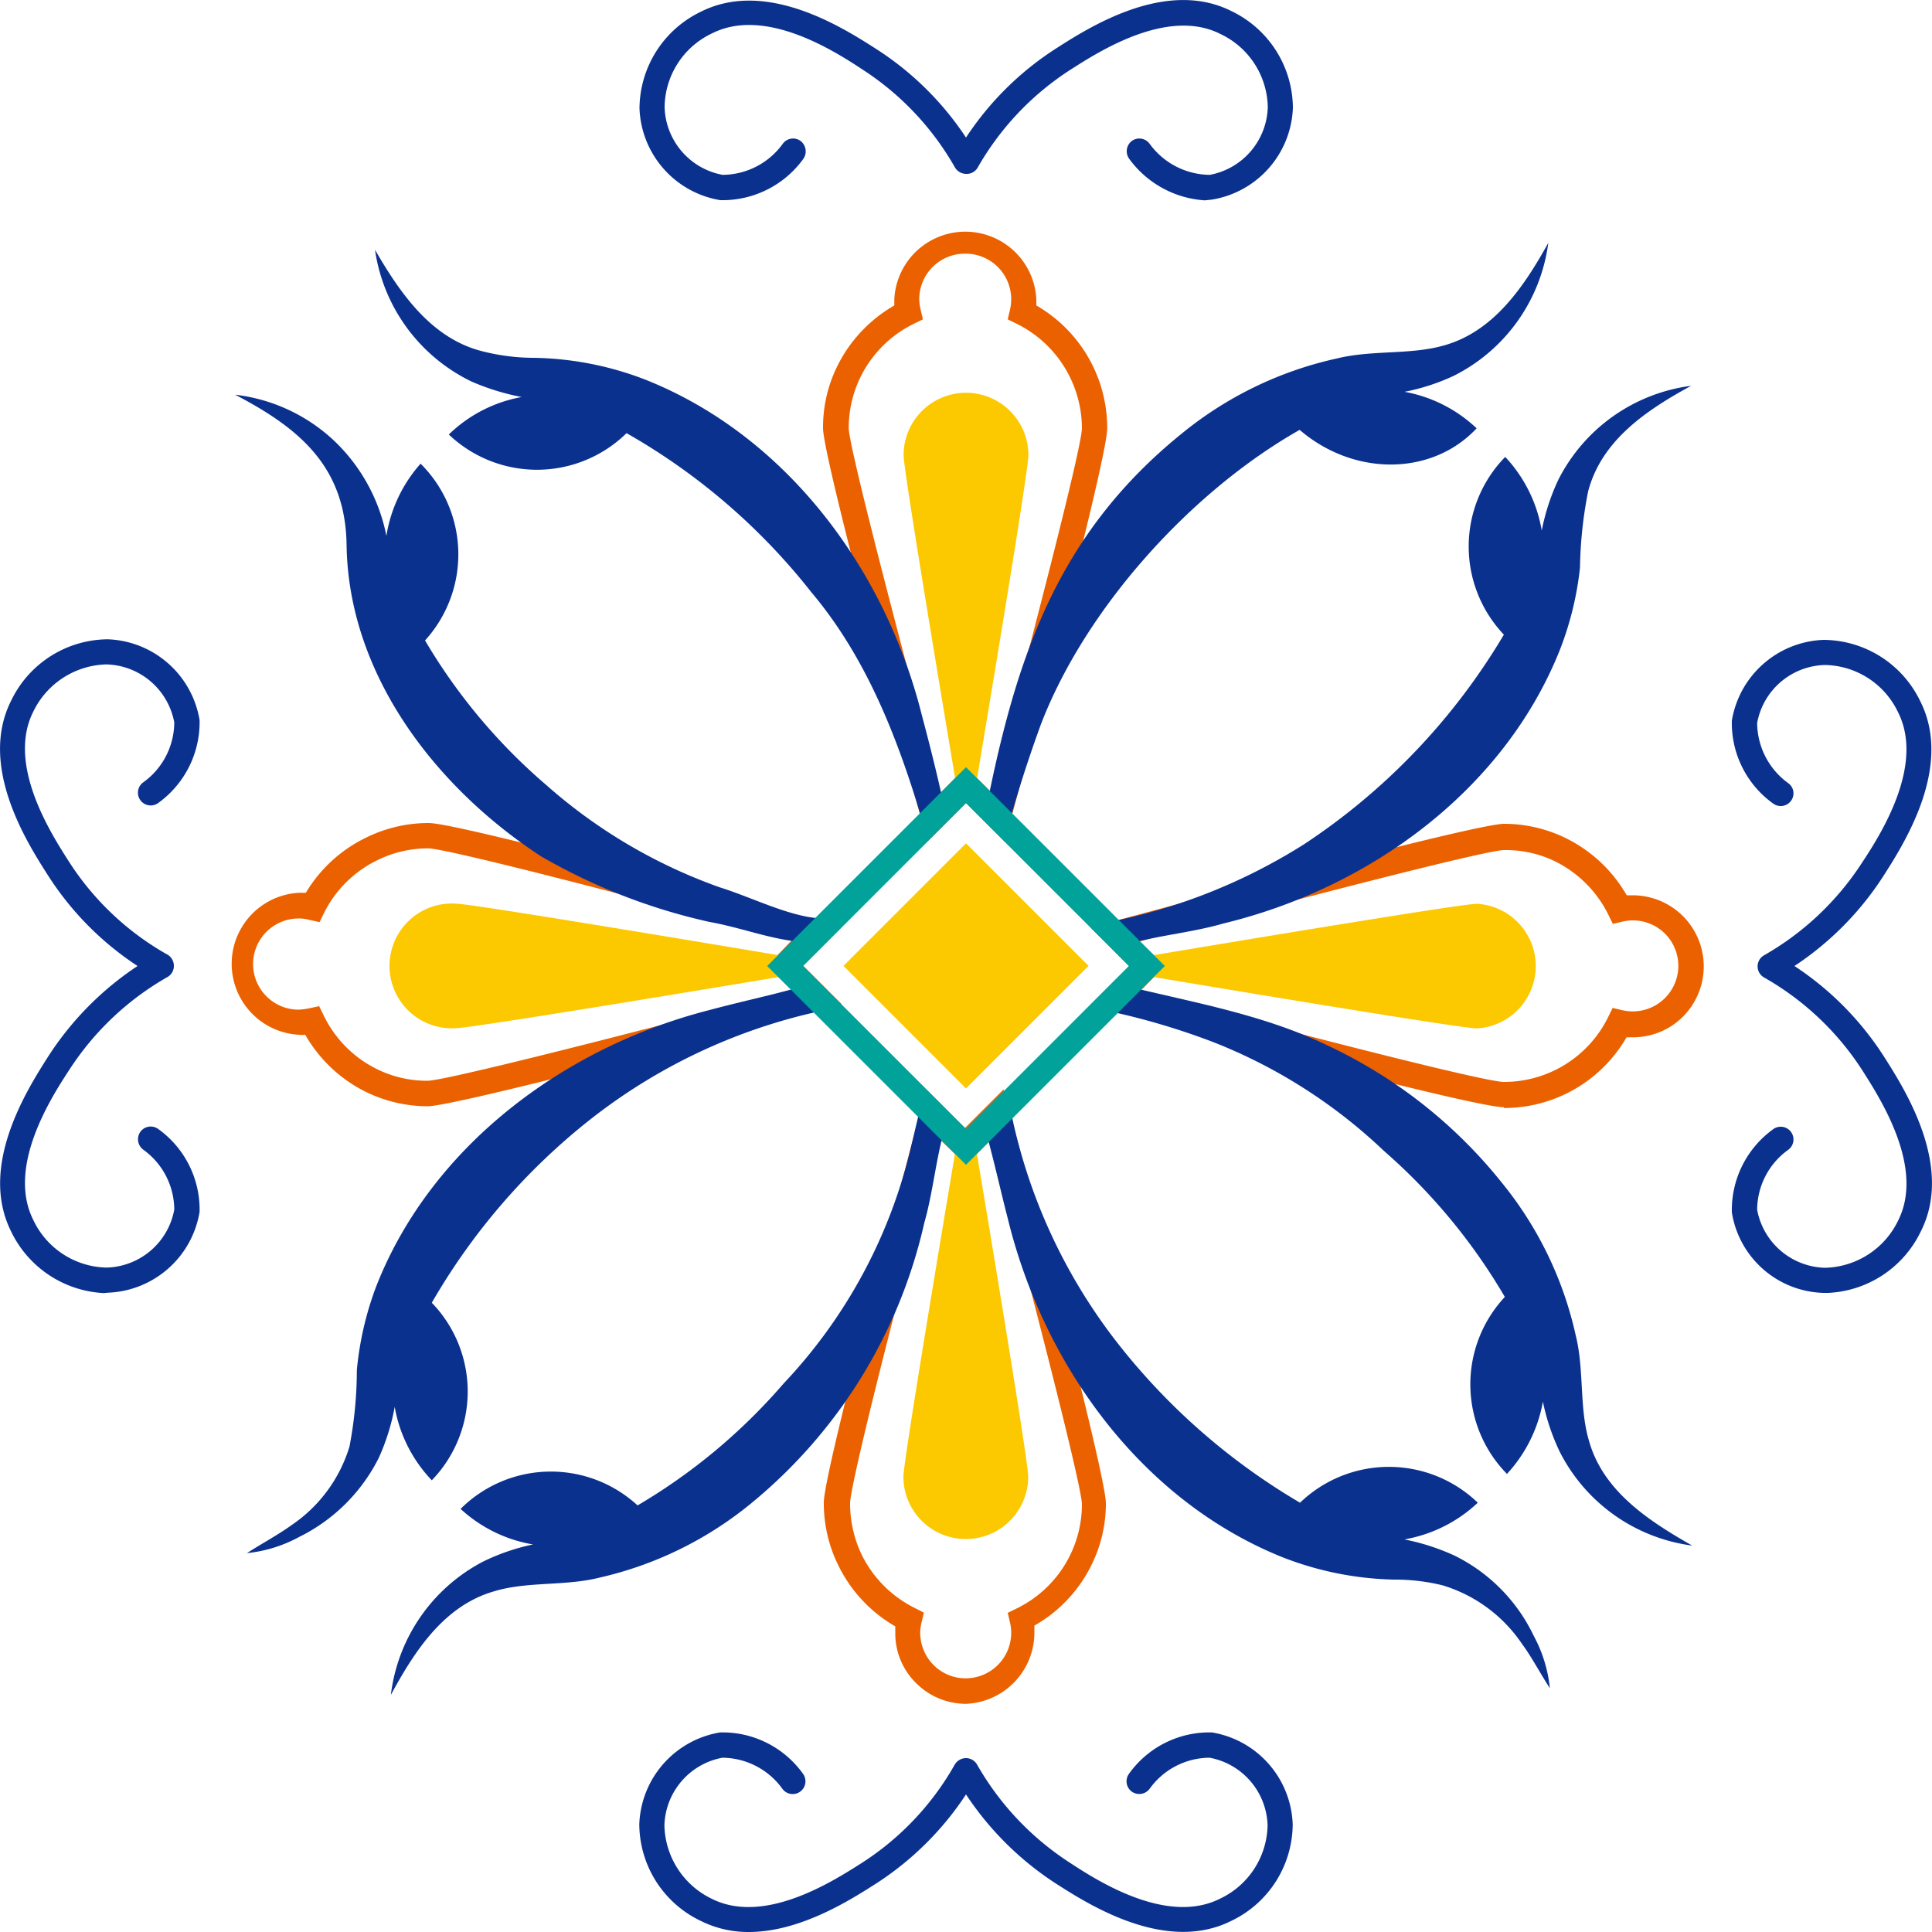 <svg xmlns="http://www.w3.org/2000/svg" width="100" height="100" viewBox="0 0 100 100">
  <g>
    <rect x="45.52" y="45.51" width="8.97" height="8.97" transform="translate(-20.71 50) rotate(-45)" fill="#fcc800"/>
    <path d="M62.36,10.37a5.25,5.25,0,0,1-3.92-2.16.67.67,0,0,1,.15-.92.66.66,0,0,1,.92.16,3.89,3.89,0,0,0,3.11,1.6,3.67,3.67,0,0,0,3-3.51,4.27,4.27,0,0,0-2.45-3.78c-2.72-1.38-6.27.89-7.78,1.86a14.64,14.64,0,0,0-4.8,5.08A.66.66,0,0,1,50,9h0a.68.68,0,0,1-.57-.33,14.64,14.64,0,0,0-4.8-5.08c-1.51-1-5.06-3.24-7.78-1.86A4.27,4.27,0,0,0,34.4,5.54a3.67,3.67,0,0,0,3,3.51,3.87,3.87,0,0,0,3.11-1.6.66.66,0,0,1,.92-.16.68.68,0,0,1,.16.92,5.16,5.16,0,0,1-4.31,2.15,5,5,0,0,1-4.18-4.75,5.59,5.59,0,0,1,3.17-5c3.4-1.72,7.39.84,9.09,1.93A15.75,15.75,0,0,1,50,7.12a15.75,15.75,0,0,1,4.66-4.61c1.7-1.09,5.69-3.65,9.09-1.93a5.59,5.59,0,0,1,3.17,5,5,5,0,0,1-4.18,4.75Z" fill="#0b318f"/>
    <path d="M94.63,66.92h-.24a4.94,4.94,0,0,1-4.75-4.17,5.16,5.16,0,0,1,2.15-4.31.66.66,0,1,1,.76,1.08,3.84,3.84,0,0,0-1.6,3.1,3.67,3.67,0,0,0,3.51,3,4.31,4.31,0,0,0,3.79-2.45c1.37-2.73-.9-6.27-1.87-7.79a14.62,14.62,0,0,0-5.08-4.79.66.66,0,0,1,0-1.14,14.73,14.73,0,0,0,5.08-4.8c1-1.51,3.24-5.06,1.86-7.79a4.27,4.27,0,0,0-3.78-2.44,3.66,3.66,0,0,0-3.51,3,3.88,3.88,0,0,0,1.6,3.11.65.65,0,0,1,.16.91.66.66,0,0,1-.92.16,5.13,5.13,0,0,1-2.15-4.3,5,5,0,0,1,4.75-4.18,5.59,5.59,0,0,1,5,3.17c1.72,3.4-.84,7.39-1.93,9.09A15.86,15.86,0,0,1,92.88,50a15.83,15.83,0,0,1,4.61,4.65c1.09,1.71,3.65,5.7,1.93,9.09A5.61,5.61,0,0,1,94.63,66.92Z" fill="#0b318f"/>
    <path d="M38.76,100a5.48,5.48,0,0,1-2.5-.58,5.57,5.57,0,0,1-3.17-5,5,5,0,0,1,4.18-4.75,5.12,5.12,0,0,1,4.3,2.15.66.66,0,0,1-1.08.76,3.86,3.86,0,0,0-3.1-1.6,3.67,3.67,0,0,0-3,3.51,4.32,4.32,0,0,0,2.45,3.79c2.73,1.37,6.27-.9,7.79-1.87a14.52,14.52,0,0,0,4.79-5.08A.68.68,0,0,1,50,91h0a.66.66,0,0,1,.57.33,14.73,14.73,0,0,0,4.8,5.08c1.52,1,5.06,3.24,7.79,1.86a4.29,4.29,0,0,0,2.45-3.78,3.67,3.67,0,0,0-3-3.51,3.84,3.84,0,0,0-3.1,1.6.67.67,0,0,1-.92.16.66.66,0,0,1-.16-.92,5.11,5.11,0,0,1,4.3-2.15,5,5,0,0,1,4.18,4.75,5.57,5.57,0,0,1-3.17,5c-3.4,1.71-7.39-.84-9.09-1.93A16,16,0,0,1,50,92.88a15.83,15.83,0,0,1-4.65,4.61C44.05,98.32,41.43,100,38.76,100Z" fill="#0b318f"/>
    <path d="M5.38,66.93a5.63,5.63,0,0,1-4.8-3.18c-1.71-3.4.84-7.38,1.93-9.09A16,16,0,0,1,7.12,50a15.71,15.71,0,0,1-4.61-4.65c-1.09-1.7-3.65-5.69-1.93-9.09a5.59,5.59,0,0,1,5-3.17,5,5,0,0,1,4.75,4.18,5.15,5.15,0,0,1-2.15,4.3.66.66,0,1,1-.76-1.08,3.84,3.84,0,0,0,1.6-3.1,3.67,3.67,0,0,0-3.51-3,4.32,4.32,0,0,0-3.79,2.45c-1.37,2.73.9,6.28,1.87,7.79A14.52,14.52,0,0,0,8.7,49.43.68.68,0,0,1,9,50a.66.66,0,0,1-.33.57,14.73,14.73,0,0,0-5.08,4.8c-1,1.52-3.24,5.06-1.86,7.79a4.29,4.29,0,0,0,3.78,2.45,3.66,3.66,0,0,0,3.51-3,3.84,3.84,0,0,0-1.6-3.1.67.67,0,0,1-.16-.92.66.66,0,0,1,.92-.16,5.13,5.13,0,0,1,2.15,4.3,5,5,0,0,1-4.75,4.18Z" fill="#0b318f"/>
    <path d="M52,43.56l-2-2-2,2-.3-1.1c-1.9-7-5.1-19-5.1-20.3a7.15,7.15,0,0,1,.69-3.11,7.41,7.41,0,0,1,3-3.24c0-.11,0-.22,0-.33a3.68,3.68,0,0,1,7.35,0c0,.11,0,.22,0,.33a7.33,7.33,0,0,1,3.67,6.35c0,1.38-3.12,13.31-5,20.3ZM49.94,13.13a2.36,2.36,0,0,0-2.36,2.35,2.5,2.5,0,0,0,.07.54l.12.51-.47.23a6,6,0,0,0-3.37,5.4c0,.77,1.86,8.13,4.76,18.86L50,39.71,51.31,41C54.14,30.35,56,23,56,22.16a6.06,6.06,0,0,0-3.37-5.4l-.47-.23.12-.51a2.55,2.55,0,0,0,.06-.54A2.36,2.36,0,0,0,49.94,13.13Z" fill="#eb6100"/>
    <path d="M77.84,57.31h0c-1.38,0-13.3-3.14-20.29-5l-1.1-.3,2-2-2-2,1.1-.3c7-1.89,19-5.07,20.31-5.07h0a7.29,7.29,0,0,1,3.1.7,7.41,7.41,0,0,1,3.24,3h.32a3.68,3.68,0,0,1,2.59,6.28,3.64,3.64,0,0,1-2.59,1.07l-.33,0a7.31,7.31,0,0,1-6.35,3.66ZM59,51.32C69.65,54.17,77,56,77.84,56a6,6,0,0,0,5.4-3.36l.23-.47.51.12a2.46,2.46,0,0,0,.53.06h0A2.36,2.36,0,0,0,86.87,50a2.35,2.35,0,0,0-2.35-2.36h0a2.46,2.46,0,0,0-.53.06l-.51.12-.23-.47a6.07,6.07,0,0,0-2.85-2.81A5.84,5.84,0,0,0,77.85,44c-.77,0-8.13,1.85-18.87,4.73L60.29,50Z" fill="#eb6100"/>
    <path d="M50,88.19h0a3.65,3.65,0,0,1-2.59-1.08,3.6,3.6,0,0,1-1.07-2.61c0-.1,0-.21,0-.32A7.36,7.36,0,0,1,43.38,81a7.25,7.25,0,0,1-.74-3.22c0-1.39,3.17-13.3,5-20.28l.3-1.11,2,2,2-2,.3,1.09c1.88,7.05,5,19.05,5,20.33a7.14,7.14,0,0,1-.7,3.1,7.3,7.3,0,0,1-3,3.23c0,.11,0,.22,0,.33A3.69,3.69,0,0,1,50,88.19ZM48.67,59C45.8,69.64,44,77,44,77.82a6.16,6.16,0,0,0,.6,2.65,6.07,6.07,0,0,0,2.75,2.76l.47.24-.12.5a2.58,2.58,0,0,0-.07.54,2.38,2.38,0,0,0,.69,1.67,2.34,2.34,0,0,0,1.66.69h0a2.36,2.36,0,0,0,2.36-2.35,2.46,2.46,0,0,0-.06-.53l-.12-.51.47-.23A6,6,0,0,0,56,77.86c0-.77-1.84-8.13-4.7-18.88L50,60.29Z" fill="#eb6100"/>
    <path d="M22.13,57.26h0a7.29,7.29,0,0,1-3.1-.7,7.38,7.38,0,0,1-3.23-3,1.74,1.74,0,0,1-.32,0,3.68,3.68,0,0,1,0-7.35l.35,0A7.36,7.36,0,0,1,19,43.33a7.28,7.28,0,0,1,3.19-.73h0c1.44,0,14.66,3.55,20.28,5.08l1.1.3-2,2,2,2-1.1.29C35.41,54.12,23.42,57.26,22.13,57.26Zm-5.61-5.18.23.47a6,6,0,0,0,2.83,2.82,5.84,5.84,0,0,0,2.55.57c.77,0,8.14-1.82,18.89-4.67L39.71,50,41,48.65c-10.65-2.88-18-4.73-18.84-4.74h0a5.93,5.93,0,0,0-2.62.61,6,6,0,0,0-2.77,2.74l-.23.47L16,47.61a2,2,0,0,0-.54-.07,2.36,2.36,0,0,0,0,4.72,3.48,3.48,0,0,0,.54-.07Z" fill="#eb6100"/>
    <path d="M80.66,24.83a11.24,11.24,0,0,0-.86,2.63,7.36,7.36,0,0,0-1.89-3.81,6.63,6.63,0,0,0-.07,9.2A33.39,33.39,0,0,1,67.48,43.71a29.69,29.69,0,0,1-10,4L57.94,49c1.69-.56,3.62-.69,5.38-1.2C70.78,46,77.77,41,80.71,33.71a16.55,16.55,0,0,0,1.07-4.33,21.91,21.91,0,0,1,.42-3.94c.69-2.64,3-4.2,5.33-5.47A9,9,0,0,0,80.66,24.83Z" fill="#0b318f"/>
    <path d="M67.27,22.25c2.8,2.41,6.84,2.4,9.16-.08h0a7.32,7.32,0,0,0-3.73-1.89,11,11,0,0,0,2.53-.82,9,9,0,0,0,4.91-6.89c-1.27,2.29-2.86,4.65-5.51,5.34-1.73.46-3.65.2-5.46.65a19.17,19.17,0,0,0-8,3.88c-6.66,5.38-8.69,12-10.24,20l1.26.29c.49-1.75,1.06-3.52,1.68-5.22C56.18,31.48,61.64,25.44,67.27,22.25Z" fill="#0b318f"/>
    <path d="M75.27,80.51a11.56,11.56,0,0,0-2.58-.83,7.38,7.38,0,0,0,3.8-1.9,6.63,6.63,0,0,0-9.2,0,33.56,33.56,0,0,1-9.49-8.32,28.76,28.76,0,0,1-5.52-12.15l-1.51.37c.55,1.8.93,3.6,1.4,5.42C54,70.58,59,77.62,66.35,80.59a16.8,16.8,0,0,0,5.8,1.17,10.26,10.26,0,0,1,2.53.3,7.62,7.62,0,0,1,4.08,3c.53.72.94,1.52,1.46,2.32a7.19,7.19,0,0,0-.83-2.7A8.89,8.89,0,0,0,75.27,80.51Z" fill="#0b318f"/>
    <path d="M82.23,74.52c-.49-1.69-.23-3.64-.67-5.4a19,19,0,0,0-3.83-7.91,25.25,25.25,0,0,0-9-7.09c-3.43-1.66-7.16-2.26-10.8-3.17l-.34,1.43a36.81,36.81,0,0,1,5.21,1.56,27.25,27.25,0,0,1,8.82,5.62,30.36,30.36,0,0,1,6.27,7.57A6.62,6.62,0,0,0,78,76.29a7.41,7.41,0,0,0,1.86-3.74,11.29,11.29,0,0,0,.87,2.59A9,9,0,0,0,87.59,80C85.3,78.7,82.94,77.15,82.23,74.52Z" fill="#0b318f"/>
    <path d="M22.35,76.62a6.61,6.61,0,0,0,0-9.19A33.22,33.22,0,0,1,30.48,58a29.32,29.32,0,0,1,12-5.67l-.38-1.44c-1.77.54-3.56.9-5.38,1.39-7.45,1.9-14.39,7-17.25,14.31a16.57,16.57,0,0,0-1,4.33,21.17,21.17,0,0,1-.38,3.95,7.54,7.54,0,0,1-3,4.07c-.72.52-1.52.94-2.31,1.45a7.14,7.14,0,0,0,2.69-.83,9.13,9.13,0,0,0,4.13-4.09,11.29,11.29,0,0,0,.83-2.65A7.32,7.32,0,0,0,22.35,76.62Z" fill="#0b318f"/>
    <path d="M47.6,57.48c-.24,1-.43,1.86-.66,2.73a26.66,26.66,0,0,1-6.39,11.41A30.16,30.16,0,0,1,33,77.92a6.62,6.62,0,0,0-9.16.18,7.32,7.32,0,0,0,3.75,1.84,11,11,0,0,0-2.59.89,9,9,0,0,0-4.77,6.9c1.24-2.29,2.77-4.65,5.4-5.38,1.69-.5,3.64-.25,5.39-.69a19,19,0,0,0,7.9-3.88A26.22,26.22,0,0,0,47.84,63.3c.5-1.75.63-3.68,1.21-5.37Z" fill="#0b318f"/>
    <path d="M47.71,37c-1.88-7.51-7-14.47-14.36-17.37a16.69,16.69,0,0,0-5.81-1.11A10.8,10.8,0,0,1,25,18.19c-2.66-.65-4.28-3-5.59-5.26a9,9,0,0,0,5,6.82,12.29,12.29,0,0,0,2.59.8,7.26,7.26,0,0,0-3.77,1.94,6.62,6.62,0,0,0,9.2-.07A32.77,32.77,0,0,1,42,30.66c2.91,3.45,4.54,7.75,5.79,12L49,42.39C48.63,40.55,48.18,38.77,47.71,37Z" fill="#0b318f"/>
    <path d="M37.26,45.93a27.35,27.35,0,0,1-9-5.31A29.7,29.7,0,0,1,22,33.15,6.62,6.62,0,0,0,21.77,24,7.33,7.33,0,0,0,20,27.74a9.26,9.26,0,0,0-2.73-4.95,9,9,0,0,0-5.1-2.36c3.38,1.76,5.74,3.77,5.77,7.85C18.07,35,22.61,40.8,28,44.32a30.68,30.68,0,0,0,8.68,3.39c2,.36,3.52,1.07,5.58,1.09V47.52C40.68,47.36,38.84,46.42,37.26,45.93Z" fill="#0b318f"/>
    <path d="M50,40.64l.44.43c.88-5.25,2.79-16.74,2.79-17.51a3.23,3.23,0,0,0-6.46,0c0,.77,1.92,12.26,2.8,17.51Z" fill="#fcc800"/>
    <path d="M59.36,50l-.43.44c5.25.88,16.74,2.79,17.51,2.79a3.23,3.23,0,0,0,0-6.45c-.77,0-12.26,1.91-17.51,2.79Z" fill="#fcc800"/>
    <path d="M50,59.36l-.44-.43c-.88,5.25-2.8,16.74-2.8,17.5a3.23,3.23,0,0,0,6.46,0c0-.77-1.91-12.26-2.79-17.51Z" fill="#fcc800"/>
    <path d="M40.64,50l.43-.43c-5.25-.88-16.74-2.8-17.5-2.8a3.23,3.23,0,1,0,0,6.45c.77,0,12.26-1.9,17.51-2.78Z" fill="#fcc800"/>
    <path d="M50,60.29,39.71,50,50,39.71,60.29,50ZM41.57,50,50,58.43,58.43,50,50,41.57Z" fill="#00a29a"/>
  </g>
</svg>
